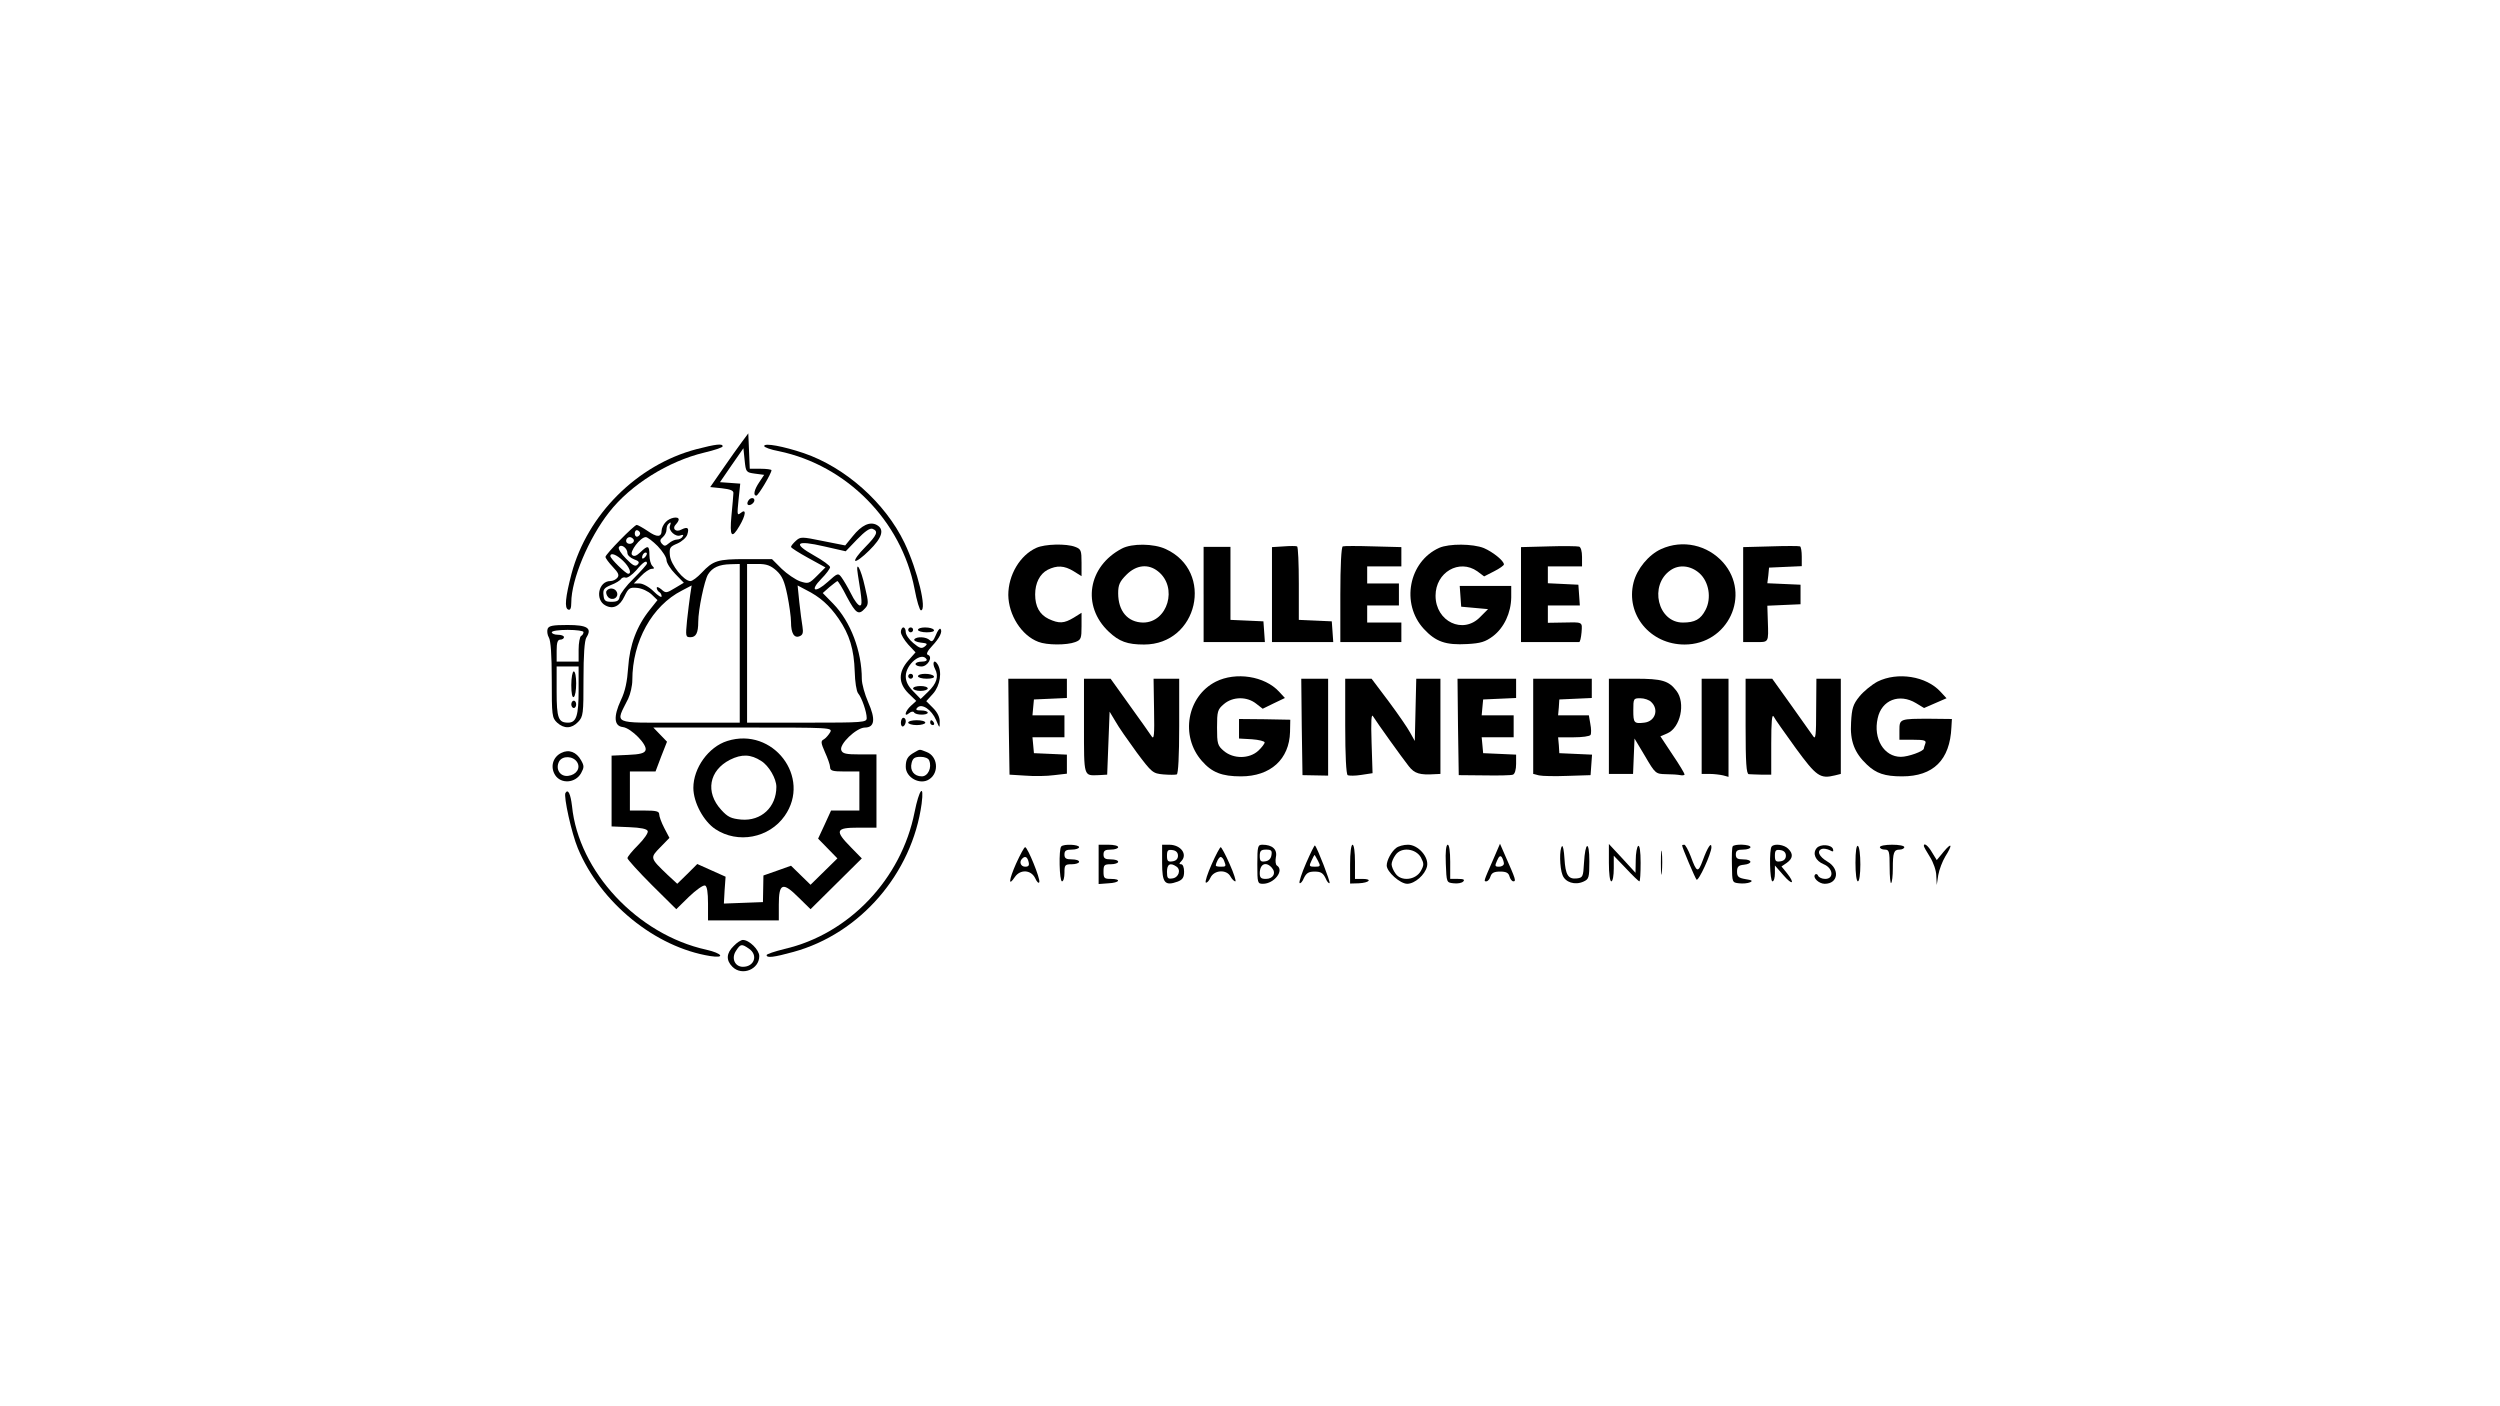 <?xml version="1.0" standalone="no"?>
<!DOCTYPE svg PUBLIC "-//W3C//DTD SVG 20010904//EN"
 "http://www.w3.org/TR/2001/REC-SVG-20010904/DTD/svg10.dtd">
<svg version="1.0" xmlns="http://www.w3.org/2000/svg"
 width="1024pt" height="576pt" viewBox="0 0 1024 576"
 preserveAspectRatio="xMidYMid meet">

<g transform="translate(0,576) scale(0.1,-0.1)"
fill="#000000" stroke="none">
<path d="M3039 3950 c-14 -19 -50 -69 -78 -110 l-52 -75 48 -5 c34 -4 48 -9
47 -20 0 -8 -4 -50 -8 -92 -8 -87 1 -97 33 -42 26 44 29 73 5 53 -15 -12 -15
-7 -9 53 l7 67 -41 3 -42 3 48 70 48 69 5 -49 c5 -49 6 -50 42 -55 l38 -5 -20
-30 c-21 -31 -26 -55 -12 -55 8 0 62 91 62 104 0 3 -20 6 -45 6 l-44 0 -3 73
-3 72 -26 -35z"/>
<path d="M2852 3920 c-242 -64 -446 -267 -511 -510 -25 -96 -30 -142 -13 -147
8 -3 12 6 12 29 0 94 71 263 155 370 88 113 243 209 389 244 42 10 76 21 76
26 0 12 -27 9 -108 -12z"/>
<path d="M3130 3933 c0 -5 27 -15 60 -21 278 -58 502 -285 556 -564 9 -49 21
-88 26 -88 26 0 -14 165 -67 276 -79 165 -243 310 -413 368 -83 28 -162 43
-162 29z"/>
<path d="M3065 3709 c-4 -6 -5 -13 -2 -16 7 -7 27 6 27 18 0 12 -17 12 -25 -2z"/>
<path d="M2727 3622 c-10 -10 -17 -26 -17 -35 0 -28 -19 -29 -57 -2 -21 14
-41 25 -45 25 -10 0 -128 -120 -128 -131 0 -5 13 -23 30 -41 23 -24 27 -34 19
-44 -6 -8 -19 -14 -29 -14 -49 0 -64 -77 -20 -100 31 -17 59 -3 78 38 16 33
21 37 52 34 20 -2 45 -14 59 -27 l24 -23 -31 -39 c-54 -67 -83 -145 -89 -236
-4 -58 -12 -98 -30 -135 -31 -67 -28 -106 8 -110 34 -4 102 -73 93 -95 -4 -12
-22 -17 -72 -19 l-67 -3 0 -145 0 -145 72 -3 c48 -2 73 -7 76 -16 3 -7 -15
-33 -39 -57 -24 -24 -44 -48 -44 -54 0 -5 45 -55 100 -110 l100 -99 52 51 c29
28 59 49 66 46 8 -3 12 -28 12 -74 l0 -69 145 0 145 0 0 65 c0 88 16 94 81 29
l49 -48 105 104 105 104 -45 46 c-67 68 -62 80 30 80 l75 0 0 150 0 150 -69 0
c-55 0 -70 3 -75 17 -10 24 61 92 96 93 41 0 45 34 14 104 -14 32 -26 75 -26
95 0 114 -46 235 -117 308 l-43 44 27 24 c16 13 30 24 33 25 3 0 21 -29 39
-65 37 -69 48 -76 74 -47 15 16 15 24 0 87 -17 78 -40 117 -29 50 18 -109 18
-125 8 -125 -7 0 -23 21 -36 48 -13 26 -31 56 -39 67 -14 19 -16 18 -56 -18
-53 -48 -76 -38 -27 12 20 20 36 42 36 48 0 6 -30 28 -66 48 -89 50 -74 64 42
37 l88 -20 47 49 c32 33 52 47 63 43 25 -10 19 -25 -31 -76 -26 -26 -44 -51
-40 -55 4 -4 30 15 57 42 54 53 64 87 31 105 -28 15 -62 -1 -98 -46 l-31 -38
-91 18 c-88 18 -92 18 -111 1 -11 -10 -20 -21 -20 -25 0 -4 32 -24 70 -45 l71
-39 -34 -34 c-33 -33 -36 -34 -70 -23 -19 7 -53 30 -75 51 l-40 40 -107 0
c-116 0 -134 -6 -181 -56 -18 -19 -38 -34 -46 -34 -27 0 -80 67 -84 104 -3 33
0 37 31 50 18 8 36 24 40 36 9 28 2 34 -24 21 -23 -13 -40 4 -22 22 6 6 11 15
11 19 0 15 -37 8 -53 -10z m17 -16 c-7 -19 23 -47 43 -39 11 4 14 3 9 -5 -4
-7 -14 -12 -23 -12 -9 0 -24 -7 -33 -15 -15 -13 -19 -13 -29 -2 -9 11 -8 17 4
27 8 7 15 20 15 30 0 9 3 20 7 23 10 11 13 8 7 -7z m-122 -31 c0 -5 -5 -11
-11 -13 -6 -2 -11 4 -11 13 0 9 5 15 11 13 6 -2 11 -8 11 -13z m-27 -24 c7
-12 -12 -24 -25 -16 -11 7 -4 25 10 25 5 0 11 -4 15 -9z m99 -28 c20 -21 36
-46 36 -57 0 -11 16 -37 36 -57 l35 -36 -37 -22 c-34 -21 -38 -21 -55 -5 -11
9 -19 12 -19 6 0 -6 5 -14 10 -17 6 -3 10 -11 10 -18 0 -6 -15 3 -33 21 -18
18 -44 32 -57 32 l-24 0 29 30 c16 17 36 30 44 30 12 0 12 3 3 12 -7 7 -12 27
-12 45 0 39 -6 41 -37 11 -16 -15 -26 -19 -34 -11 -12 12 34 73 56 73 7 0 29
-17 49 -37z m-124 -29 c0 -8 12 -19 27 -25 20 -7 24 -12 14 -22 -9 -9 -20 -3
-47 25 -21 21 -33 41 -29 47 9 15 35 -4 35 -25z m72 -16 c-7 -7 -12 -8 -12 -2
0 6 3 14 7 17 3 4 9 5 12 2 2 -3 -1 -11 -7 -17z m-90 -15 c26 -25 37 -53 21
-53 -10 0 -73 62 -73 72 0 16 25 7 52 -19z m98 -11 c0 -4 -25 -32 -55 -62 -30
-29 -55 -63 -57 -74 -2 -16 -10 -21 -33 -21 -25 0 -31 4 -33 27 -3 23 2 30 31
42 19 7 38 19 41 25 4 5 12 8 19 5 7 -2 26 11 43 30 28 34 44 44 44 28z m380
-327 l0 -325 -245 0 c-284 0 -265 -9 -212 98 9 19 17 53 17 76 0 159 81 305
203 367 l40 21 -6 -39 c-3 -21 -9 -68 -13 -105 -6 -64 -6 -68 14 -68 23 0 32
18 32 63 0 49 25 169 40 194 18 29 46 41 93 42 l37 1 0 -325z m150 298 c24
-22 33 -43 45 -101 8 -40 15 -90 15 -110 0 -46 13 -67 35 -58 13 5 16 14 12
39 -3 17 -9 63 -13 100 l-7 69 34 -18 c58 -29 96 -63 134 -118 45 -66 63 -125
66 -218 1 -40 7 -80 14 -88 15 -18 35 -76 35 -101 0 -18 -13 -19 -245 -19
l-245 0 0 325 0 325 45 0 c35 0 51 -6 75 -27z m220 -663 c-6 -10 -17 -23 -25
-28 -14 -7 -13 -14 4 -53 11 -24 21 -52 21 -61 0 -15 10 -18 60 -18 l60 0 0
-80 0 -80 -58 0 -58 0 -26 -57 -27 -58 39 -40 40 -41 -55 -54 -55 -54 -40 39
-40 39 -56 -20 -57 -20 -1 -55 -1 -54 -80 -3 -80 -3 3 55 4 55 -58 26 -58 26
-41 -41 -41 -40 -40 37 c-72 69 -72 69 -30 112 l38 39 -21 40 c-12 23 -21 48
-21 57 0 12 -13 15 -60 15 l-60 0 0 80 0 80 53 0 52 0 23 61 24 61 -28 29 -28
29 367 0 c362 0 368 0 357 -20z"/>
<path d="M2484 3339 c-3 -6 0 -17 7 -25 18 -17 44 -2 36 20 -7 18 -33 21 -43
5z"/>
<path d="M2979 2725 c-77 -24 -139 -111 -139 -192 0 -60 42 -137 90 -169 92
-61 220 -37 284 54 111 158 -48 366 -235 307z m139 -82 c31 -19 62 -72 62
-106 0 -83 -62 -141 -144 -134 -41 4 -55 10 -82 40 -66 72 -50 161 36 205 48
24 85 23 128 -5z"/>
<path d="M4245 3516 c-67 -30 -115 -111 -115 -193 1 -82 54 -166 123 -192 35
-14 117 -14 151 -1 24 9 26 15 26 65 l0 55 -32 -20 c-40 -24 -60 -25 -103 -5
-37 18 -55 51 -55 100 0 47 19 84 51 101 38 19 68 18 107 -6 l32 -20 0 55 c0
50 -2 56 -26 65 -36 14 -124 12 -159 -4z"/>
<path d="M4595 3513 c-139 -73 -165 -235 -54 -340 43 -41 77 -53 145 -53 221
0 289 299 89 391 -49 23 -139 24 -180 2z m148 -93 c83 -65 40 -210 -61 -210
-63 1 -102 47 -102 120 0 34 6 48 34 76 40 40 89 46 129 14z"/>
<path d="M5258 3522 l-48 -3 0 -195 0 -194 126 0 125 0 -3 43 -3 42 -67 3 -68
3 0 149 c0 82 -3 150 -7 152 -5 2 -29 2 -55 0z"/>
<path d="M5500 3522 c-6 -2 -10 -80 -10 -198 l0 -194 125 0 125 0 0 40 0 40
-70 0 -70 0 0 35 0 35 65 0 65 0 0 45 0 45 -65 0 -65 0 0 35 0 35 70 0 70 0 0
39 0 40 -115 3 c-64 2 -120 2 -125 0z"/>
<path d="M5895 3516 c-125 -56 -158 -229 -63 -332 49 -53 90 -67 178 -62 55 3
74 9 105 32 46 35 74 96 75 159 l0 47 -106 0 -105 0 3 -42 3 -43 55 -5 55 -5
-32 -32 c-70 -73 -183 -19 -183 87 0 96 97 152 171 100 l28 -21 41 21 c22 11
40 24 40 28 0 15 -45 51 -82 67 -45 18 -142 19 -183 1z"/>
<path d="M6343 3522 l-113 -3 0 -194 0 -195 115 0 c63 0 118 0 123 0 4 0 8 18
10 40 3 44 7 42 -80 40 l-58 -1 0 35 0 36 66 0 65 0 -3 43 -3 42 -62 3 -63 3
0 34 0 35 70 0 70 0 0 39 c0 23 -5 40 -12 42 -7 2 -64 3 -125 1z"/>
<path d="M6804 3511 c-51 -23 -99 -81 -113 -137 -33 -131 68 -254 209 -254
178 0 274 204 158 336 -64 72 -166 95 -254 55z m157 -99 c39 -35 50 -102 25
-150 -20 -39 -44 -52 -93 -52 -103 0 -139 153 -51 214 35 25 83 20 119 -12z"/>
<path d="M7253 3522 l-113 -3 0 -194 0 -195 50 0 c56 0 54 -4 51 87 l-2 62 68
3 68 3 0 40 0 40 -68 3 -68 3 4 32 3 32 67 3 67 3 0 39 c0 21 -3 40 -7 42 -5
2 -59 2 -120 0z"/>
<path d="M4930 3325 l0 -195 126 0 125 0 -3 43 -3 42 -67 3 -68 3 0 149 0 150
-55 0 -55 0 0 -195z"/>
<path d="M2243 3184 c-3 -9 -1 -25 5 -35 8 -12 12 -74 12 -173 0 -147 1 -156
22 -176 29 -26 59 -25 86 3 21 22 22 33 22 175 0 98 4 159 12 171 24 38 4 51
-77 51 -61 0 -77 -3 -82 -16z m147 -13 c0 -6 -4 -13 -10 -16 -5 -3 -10 -28
-10 -56 l0 -49 -45 0 -45 0 0 45 c0 33 4 45 15 45 8 0 15 5 15 10 0 6 -11 10
-25 10 -14 0 -25 5 -25 10 0 6 28 10 65 10 36 0 65 -4 65 -9z m-20 -237 c0
-105 -9 -134 -43 -134 -40 0 -47 18 -47 127 l0 103 45 0 45 0 0 -96z"/>
<path d="M2340 2954 c0 -34 4 -53 10 -49 6 3 10 28 10 56 0 27 -4 49 -10 49
-5 0 -10 -25 -10 -56z"/>
<path d="M2340 2875 c0 -8 5 -15 10 -15 6 0 10 7 10 15 0 8 -4 15 -10 15 -5 0
-10 -7 -10 -15z"/>
<path d="M3690 3171 c0 -10 14 -33 30 -51 l30 -32 -30 -34 c-41 -47 -41 -92 1
-134 l32 -31 -22 -20 c-24 -22 -30 -49 -7 -30 8 7 17 8 20 3 7 -12 56 -12 56
-1 0 5 -12 9 -27 9 -21 0 -24 3 -15 12 18 18 58 -9 76 -51 15 -35 15 -35 15
-8 1 18 -9 39 -27 57 l-28 28 28 31 c29 33 38 90 18 121 -14 22 -23 5 -10 -20
16 -30 7 -60 -29 -94 l-30 -29 -30 31 c-21 21 -31 40 -31 62 0 49 65 102 85
70 4 -6 -5 -10 -19 -10 -14 0 -26 -4 -26 -10 0 -5 11 -10 24 -10 27 0 49 41
26 48 -7 3 -1 16 18 36 31 33 44 60 34 70 -3 4 -12 -8 -19 -26 -10 -24 -16
-29 -25 -20 -14 14 -54 16 -63 3 -3 -5 9 -11 26 -13 28 -3 30 -5 17 -16 -13
-10 -21 -8 -47 14 -17 14 -31 34 -31 45 0 10 -4 19 -10 19 -5 0 -10 -9 -10
-19z"/>
<path d="M3720 3180 c0 -5 5 -10 10 -10 6 0 10 5 10 10 0 6 -4 10 -10 10 -5 0
-10 -4 -10 -10z"/>
<path d="M3760 3180 c0 -5 16 -10 36 -10 21 0 33 4 29 10 -3 6 -19 10 -36 10
-16 0 -29 -4 -29 -10z"/>
<path d="M3720 2990 c0 -5 5 -10 10 -10 6 0 10 5 10 10 0 6 -4 10 -10 10 -5 0
-10 -4 -10 -10z"/>
<path d="M3760 2990 c0 -5 16 -10 36 -10 21 0 33 4 29 10 -3 6 -19 10 -36 10
-16 0 -29 -4 -29 -10z"/>
<path d="M4980 2968 c-118 -60 -147 -223 -57 -325 41 -47 82 -63 160 -63 121
0 198 70 201 182 l1 50 -105 2 -105 1 0 -40 0 -40 53 -3 c28 -2 52 -8 52 -13
0 -5 -12 -21 -26 -34 -37 -34 -102 -34 -141 -1 -26 22 -28 30 -28 96 0 66 2
74 28 96 36 31 94 32 132 2 l27 -21 45 22 46 22 -24 26 c-59 64 -177 82 -259
41z"/>
<path d="M7690 2968 c-24 -13 -57 -40 -74 -61 -26 -32 -31 -49 -34 -106 -5
-76 14 -125 65 -173 38 -36 73 -48 144 -48 128 0 196 67 202 201 l2 34 -90 1
c-123 0 -125 0 -125 -47 l0 -39 56 0 c47 0 55 -3 50 -16 -3 -9 -6 -17 -6 -20
0 -11 -64 -34 -94 -34 -69 0 -114 74 -95 158 16 75 89 103 157 62 l33 -20 46
20 46 20 -24 26 c-59 65 -177 83 -259 42z"/>
<path d="M4132 2783 l3 -196 65 -4 c36 -3 89 -2 118 2 l52 6 0 39 0 39 -67 3
-68 3 -3 33 -3 32 65 0 66 0 0 45 0 45 -66 0 -65 0 3 33 3 32 68 3 67 3 0 39
0 40 -120 0 -120 0 2 -197z"/>
<path d="M4440 2786 c0 -211 -2 -203 60 -201 l35 2 5 129 5 129 24 -40 c12
-22 52 -79 87 -127 62 -83 66 -86 109 -90 25 -2 49 -2 55 0 6 2 10 75 10 198
l0 194 -52 0 -53 0 2 -127 c2 -104 0 -124 -10 -109 -6 10 -47 67 -90 127 l-78
109 -54 0 -55 0 0 -194z"/>
<path d="M5332 2783 l3 -198 53 -1 52 -1 0 198 0 199 -55 0 -55 0 2 -197z"/>
<path d="M5510 2786 c0 -120 4 -197 10 -201 6 -3 31 -3 56 1 l46 7 -4 125 c-3
90 -1 120 6 108 16 -26 117 -167 146 -204 24 -31 46 -37 108 -33 l22 1 0 195
0 195 -50 0 -49 0 -3 -127 -3 -128 -19 34 c-10 19 -50 77 -88 128 l-70 93 -54
0 -54 0 0 -194z"/>
<path d="M5972 2783 l3 -198 105 -1 c57 -1 110 0 117 3 8 3 13 21 13 44 l0 38
-67 3 -68 3 -3 33 -3 32 65 0 66 0 0 45 0 45 -66 0 -65 0 3 33 3 32 68 3 67 3
0 39 0 40 -120 0 -120 0 2 -197z"/>
<path d="M6280 2785 l0 -195 24 -6 c13 -3 66 -4 117 -2 l94 3 3 42 3 42 -67 3
-67 3 -2 33 -3 32 64 0 c34 0 66 4 69 10 3 5 3 25 -1 45 l-6 35 -63 0 -63 0 3
33 2 32 67 3 66 3 0 39 0 40 -120 0 -120 0 0 -195z"/>
<path d="M6590 2785 l0 -195 50 0 49 0 3 73 3 72 43 -72 c42 -72 44 -73 85
-74 23 0 50 -2 60 -4 9 -2 17 0 17 3 0 4 -22 41 -50 82 l-49 74 28 12 c54 23
76 124 38 174 -32 42 -59 50 -169 50 l-108 0 0 -195z m174 99 c32 -31 15 -79
-29 -84 -42 -5 -45 -1 -45 50 0 49 1 50 29 50 16 0 37 -7 45 -16z"/>
<path d="M6970 2785 l0 -195 33 0 c17 0 42 -3 55 -6 l22 -6 0 201 0 201 -55 0
-55 0 0 -195z"/>
<path d="M7150 2785 c0 -149 3 -195 13 -196 6 -1 30 -1 52 -2 l40 0 0 127 c0
91 3 123 10 111 5 -10 46 -68 90 -129 85 -116 100 -127 161 -112 l24 6 0 195
0 195 -50 0 -50 0 -1 -127 c0 -103 -2 -124 -12 -109 -7 10 -47 67 -90 127
l-78 109 -54 0 -55 0 0 -195z"/>
<path d="M3740 2940 c0 -5 14 -10 30 -10 17 0 30 5 30 10 0 6 -13 10 -30 10
-16 0 -30 -4 -30 -10z"/>
<path d="M3690 2799 c0 -11 5 -17 10 -14 6 3 10 13 10 21 0 8 -4 14 -10 14 -5
0 -10 -9 -10 -21z"/>
<path d="M3720 2800 c0 -5 16 -10 35 -10 19 0 35 5 35 10 0 6 -16 10 -35 10
-19 0 -35 -4 -35 -10z"/>
<path d="M3810 2800 c0 -5 5 -10 11 -10 5 0 7 5 4 10 -3 6 -8 10 -11 10 -2 0
-4 -4 -4 -10z"/>
<path d="M2299 2676 c-35 -17 -46 -58 -25 -91 24 -37 83 -33 106 8 13 24 13
30 0 53 -19 34 -50 46 -81 30z m65 -38 c15 -24 -3 -52 -37 -56 -33 -4 -53 28
-37 59 14 25 58 23 74 -3z"/>
<path d="M3745 2678 c-27 -15 -35 -28 -35 -59 0 -44 59 -76 96 -51 42 27 35
95 -11 112 -31 12 -25 12 -50 -2z m61 -33 c12 -29 -5 -65 -30 -65 -32 0 -50
24 -42 55 5 20 13 25 37 25 17 0 32 -6 35 -15z"/>
<path d="M2316 2512 c-8 -14 25 -165 51 -227 93 -223 317 -405 542 -441 63
-10 50 11 -16 26 -282 62 -523 320 -550 588 -6 50 -16 72 -27 54z"/>
<path d="M3746 2433 c-54 -273 -268 -499 -533 -560 -40 -10 -73 -21 -73 -25 0
-13 30 -9 110 13 273 75 486 321 525 607 11 86 -10 60 -29 -35z"/>
<path d="M4347 2293 c-11 -10 -8 -143 3 -143 6 0 10 16 10 35 0 32 2 35 30 35
17 0 30 5 30 10 0 6 -13 10 -30 10 -23 0 -30 4 -30 20 0 16 7 20 30 20 17 0
30 5 30 10 0 11 -63 14 -73 3z"/>
<path d="M4500 2220 l0 -81 40 3 c46 2 55 18 10 18 -27 0 -30 3 -30 30 0 27 3
30 30 30 17 0 30 5 30 10 0 6 -13 10 -30 10 -23 0 -30 4 -30 20 0 16 7 20 30
20 17 0 30 5 30 10 0 6 -18 10 -40 10 l-40 0 0 -80z"/>
<path d="M4760 2226 c0 -83 11 -96 64 -77 20 8 26 17 26 41 0 17 -5 30 -12 30
-9 0 -9 3 0 12 28 28 -1 68 -49 68 l-29 0 0 -74z m65 29 c0 -13 -8 -21 -22
-23 -19 -3 -23 1 -23 23 0 22 4 26 23 23 14 -2 22 -10 22 -23z m-7 -44 c21
-13 10 -46 -16 -49 -19 -3 -22 1 -22 27 0 31 13 39 38 22z"/>
<path d="M5150 2220 c0 -77 1 -80 23 -80 46 0 89 55 57 75 -5 3 -7 19 -4 34 7
32 -15 51 -55 51 -19 0 -21 -6 -21 -80z m58 38 c-2 -15 -11 -24 -25 -26 -19
-3 -23 1 -23 22 0 21 5 26 26 26 21 0 25 -4 22 -22z m2 -53 c18 -21 5 -45 -25
-45 -20 0 -25 5 -25 23 0 39 26 50 50 22z"/>
<path d="M5350 2225 c-18 -41 -30 -78 -27 -82 4 -3 12 6 18 21 10 20 19 26 44
26 25 0 34 -6 44 -26 6 -15 14 -24 17 -21 4 4 -50 144 -60 154 -2 2 -18 -31
-36 -72z m49 8 c11 -21 9 -23 -13 -23 -24 0 -25 2 -14 25 6 14 12 24 13 23 1
-2 8 -13 14 -25z"/>
<path d="M5530 2220 l0 -79 35 1 c44 2 58 18 16 18 l-31 0 0 70 c0 40 -4 70
-10 70 -6 0 -10 -33 -10 -80z"/>
<path d="M5719 2287 c-20 -15 -39 -51 -39 -72 0 -26 55 -75 84 -75 31 0 73 37
81 71 9 38 -36 89 -78 89 -18 0 -39 -6 -48 -13z m101 -39 c13 -25 13 -31 0
-55 -21 -38 -81 -45 -104 -11 -9 12 -16 29 -16 38 0 9 7 26 16 38 23 34 83 27
104 -10z"/>
<path d="M5922 2223 c3 -78 3 -78 32 -81 16 -2 33 1 39 7 8 8 2 11 -21 11
l-32 0 0 70 c0 42 -4 70 -10 70 -7 0 -10 -29 -8 -77z"/>
<path d="M6116 2239 c-40 -91 -39 -89 -28 -89 6 0 14 9 17 20 5 15 15 20 40
20 24 0 34 -5 38 -20 3 -11 10 -20 16 -20 12 0 8 11 -31 99 l-24 55 -28 -65z
m44 -16 c0 -7 -9 -13 -20 -13 -17 0 -18 3 -8 25 8 19 14 22 20 13 4 -7 8 -19
8 -25z"/>
<path d="M6398 2294 c-11 -11 -10 -88 2 -118 11 -30 51 -43 86 -27 22 10 24
16 24 83 0 87 -17 82 -22 -7 -3 -56 -5 -60 -29 -63 -36 -4 -47 14 -51 82 -2
32 -6 54 -10 50z"/>
<path d="M6590 2226 c0 -44 4 -76 10 -76 6 0 10 24 10 53 l0 52 50 -52 c27
-29 52 -53 55 -53 3 0 5 34 5 76 0 47 -4 73 -10 69 -5 -3 -10 -30 -10 -58 l-1
-52 -54 59 -55 59 0 -77z"/>
<path d="M6803 2225 c0 -44 2 -61 4 -37 2 23 2 59 0 80 -2 20 -4 1 -4 -43z"/>
<path d="M6890 2297 c0 -9 53 -133 59 -140 8 -8 61 107 61 133 0 23 -16 -1
-35 -53 -20 -54 -25 -52 -50 16 -10 26 -22 47 -26 47 -5 0 -9 -1 -9 -3z"/>
<path d="M7097 2293 c-3 -5 -4 -39 -3 -78 1 -69 1 -70 29 -73 16 -2 36 0 45 4
13 6 8 9 -18 13 -29 5 -35 10 -35 31 0 20 6 26 28 28 37 4 35 22 -3 22 -23 0
-30 4 -30 20 0 16 7 20 30 20 17 0 30 5 30 10 0 12 -67 14 -73 3z"/>
<path d="M7257 2293 c-11 -10 -8 -143 3 -143 6 0 10 15 10 33 l0 32 35 -40
c37 -43 49 -35 14 9 l-22 27 22 15 c25 18 27 37 5 58 -16 16 -55 22 -67 9z
m58 -38 c0 -13 -8 -21 -22 -23 -19 -3 -23 1 -23 23 0 22 4 26 23 23 14 -2 22
-10 22 -23z"/>
<path d="M7441 2286 c-18 -22 -5 -52 29 -66 39 -16 43 -60 6 -60 -13 0 -26 6
-29 13 -2 6 -8 9 -12 5 -12 -12 15 -38 39 -38 56 0 63 61 11 91 -35 21 -45 44
-22 52 6 2 20 0 31 -5 14 -8 17 -7 14 4 -6 19 -52 22 -67 4z"/>
<path d="M7600 2226 c0 -44 4 -76 10 -76 6 0 10 30 10 69 0 39 -4 73 -10 76
-6 4 -10 -22 -10 -69z"/>
<path d="M7700 2290 c0 -5 9 -10 20 -10 18 0 20 -7 20 -72 0 -39 3 -68 6 -65
4 3 7 30 7 59 0 66 4 78 28 78 10 0 19 5 19 10 0 6 -22 10 -50 10 -27 0 -50
-4 -50 -10z"/>
<path d="M7880 2295 c0 -3 11 -23 25 -45 14 -22 26 -56 26 -77 l2 -38 6 40 c4
23 17 57 29 77 31 49 27 60 -7 19 l-28 -34 -19 31 c-16 28 -34 42 -34 27z"/>
<path d="M4162 2223 c-30 -68 -33 -97 -5 -55 22 32 66 30 83 -5 7 -16 15 -23
17 -16 5 13 -48 143 -58 143 -4 0 -20 -30 -37 -67z m51 7 c4 -15 0 -20 -14
-20 -18 0 -26 20 -12 33 11 12 21 8 26 -13z"/>
<path d="M4963 2220 c-17 -38 -28 -72 -24 -75 5 -2 13 7 19 20 15 32 66 35 82
5 6 -11 15 -20 20 -20 4 0 -6 32 -23 70 -17 39 -34 70 -37 70 -3 0 -20 -31
-37 -70z m51 14 c9 -23 8 -24 -14 -24 -11 0 -20 2 -20 4 0 12 13 36 20 36 4 0
11 -7 14 -16z"/>
<path d="M3005 1885 c-30 -29 -32 -58 -5 -85 39 -39 110 -11 110 44 0 25 -41
66 -67 66 -8 0 -25 -11 -38 -25z m63 -11 c38 -26 22 -74 -25 -74 -33 0 -49 35
-28 66 18 28 23 29 53 8z"/>
</g>
</svg>
